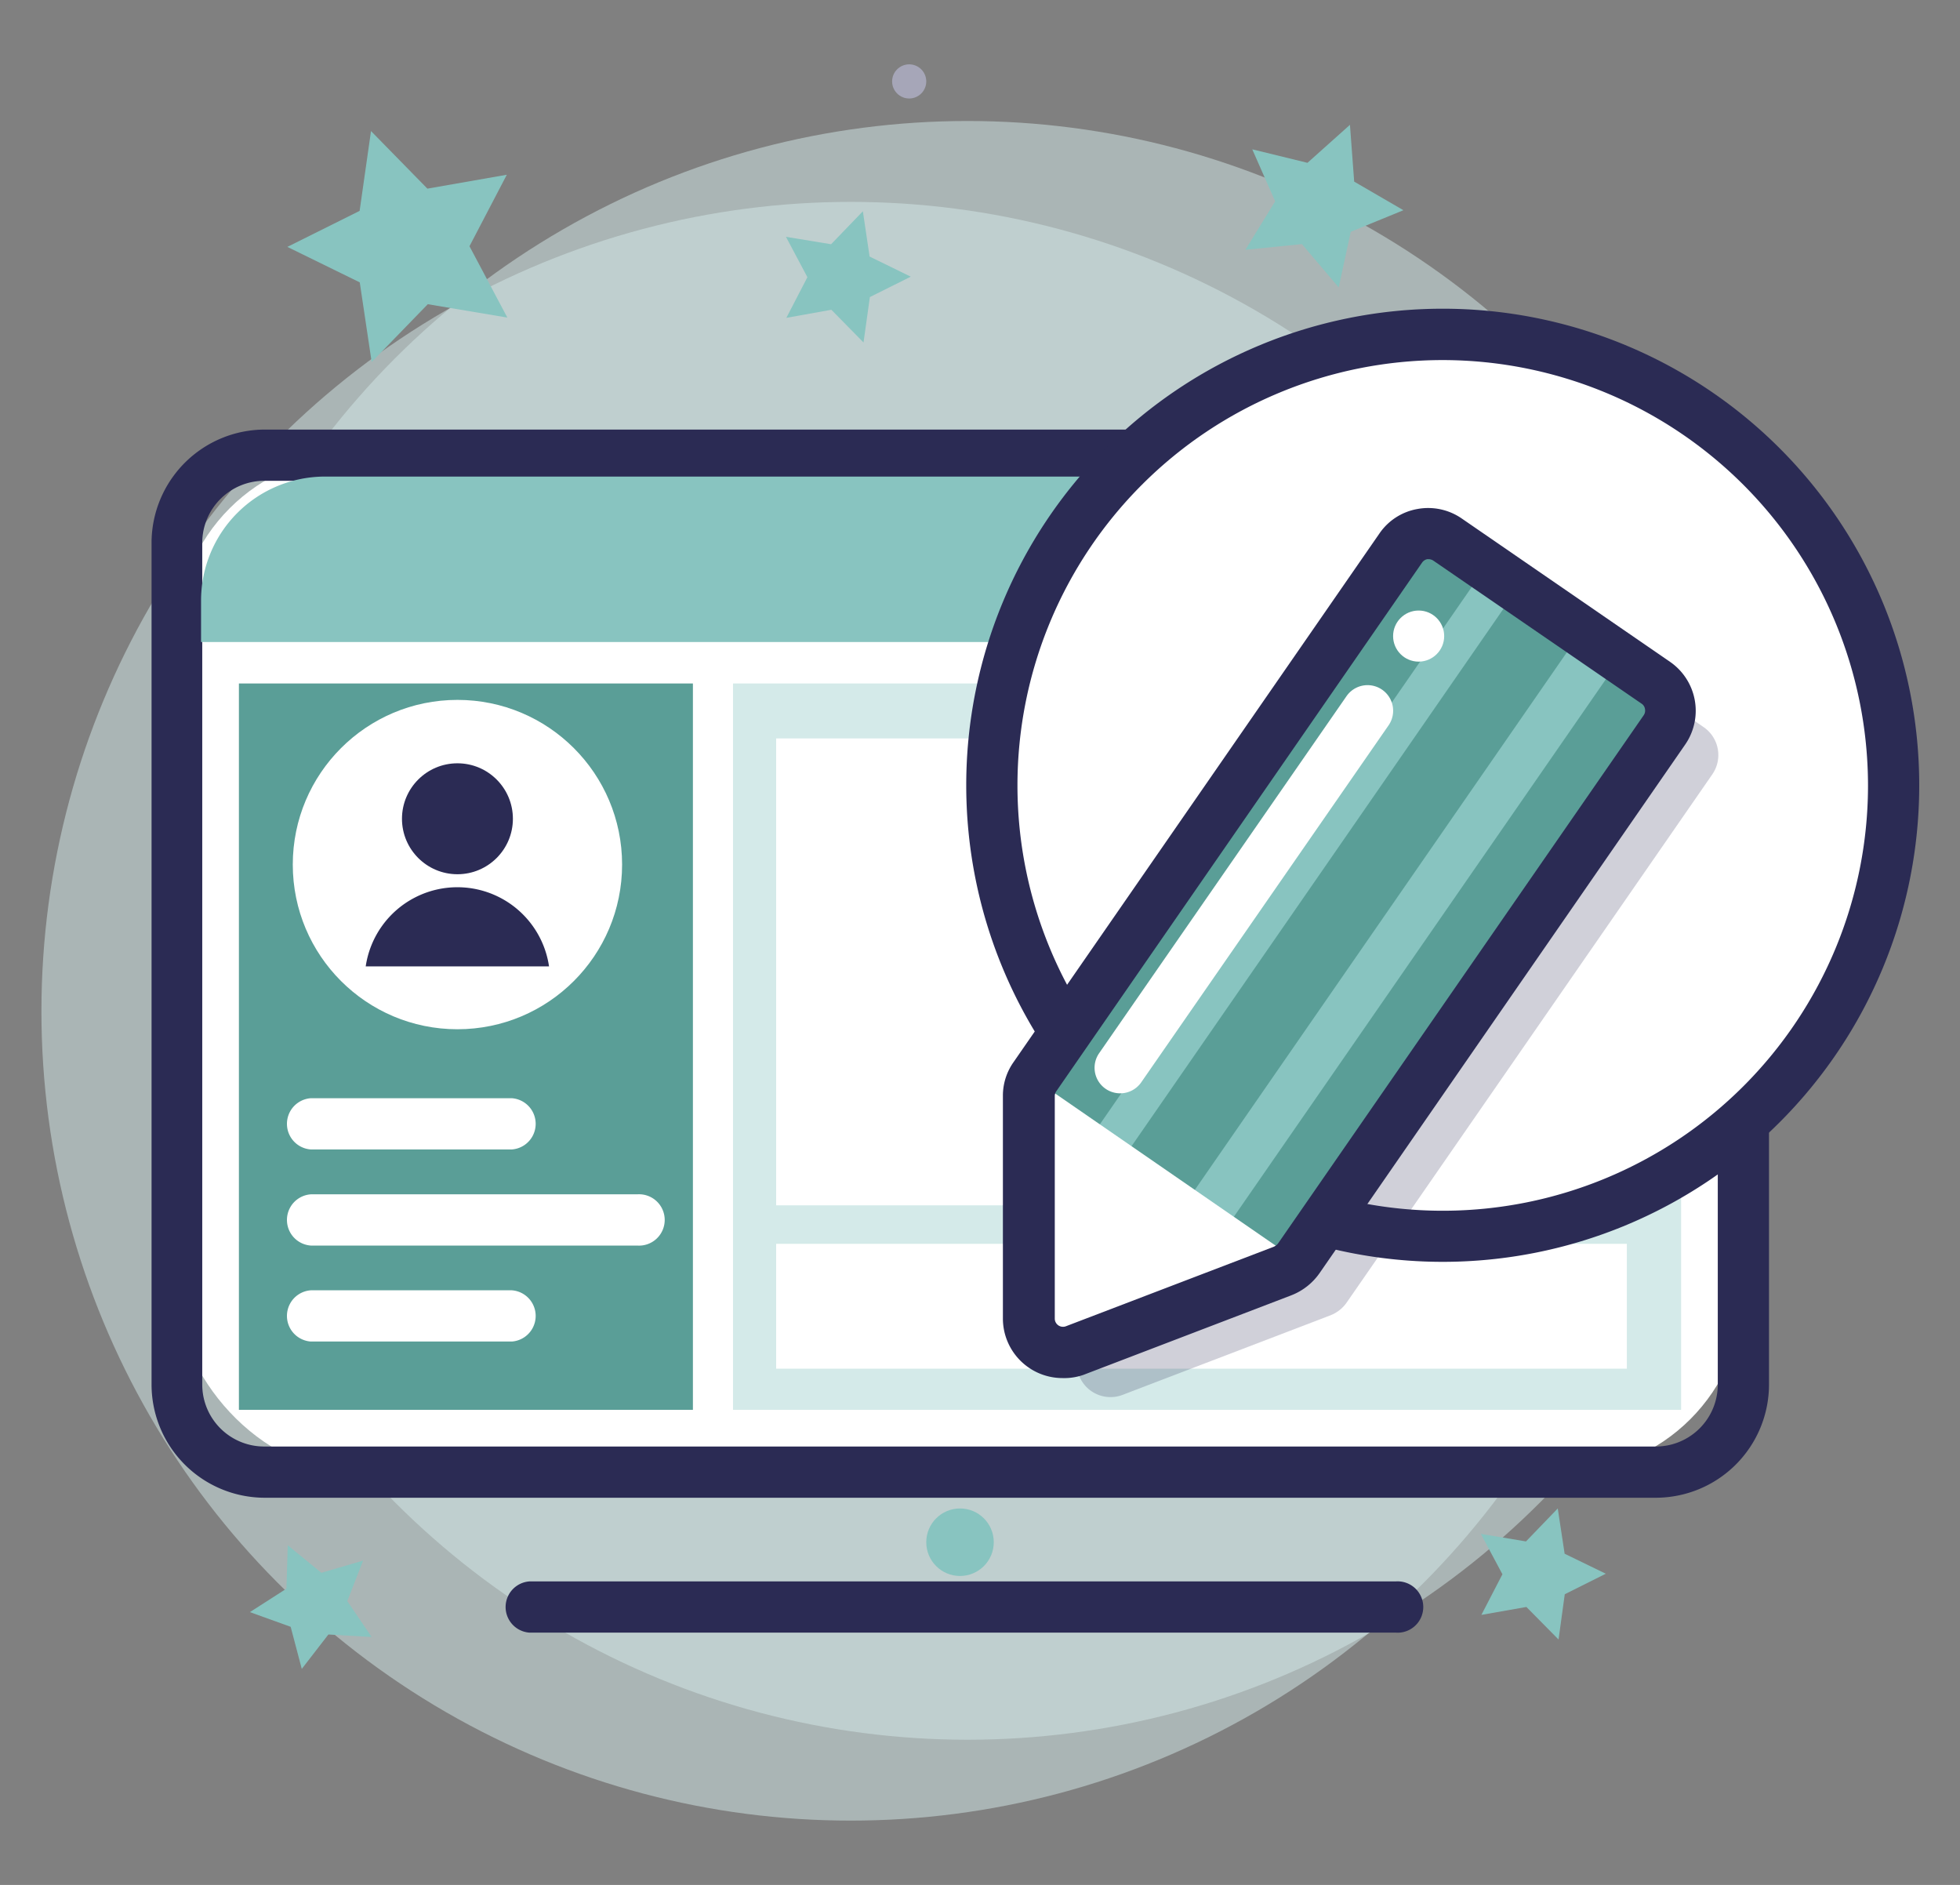 <svg xmlns="http://www.w3.org/2000/svg" viewBox="0 0 148.08 142.39"><rect x="0" y="0" width="148.08" height="142.39" fill="#808080" stroke="none"/><defs><style>.cls-1{isolation:isolate;}.cls-2{opacity:0.5;}.cls-2,.cls-8{mix-blend-mode:multiply;}.cls-3{fill:#d4eae9;}.cls-4{fill:#fff;}.cls-5{fill:#2b2b54;}.cls-6{fill:#88c4c0;}.cls-7{fill:#5a9e97;}.cls-8{opacity:0.22;}.cls-9{fill:#a6a6b8;}</style></defs><title>plan</title><g class="cls-1"><g id="Capa_1" data-name="Capa 1"><g class="cls-2"><circle class="cls-3" cx="64.27" cy="76.39" r="61.14"/></g><g class="cls-2"><circle class="cls-3" cx="73.1" cy="70.28" r="61.14"/></g><rect class="cls-4" x="13.35" y="34.39" width="118.36" height="76.82" rx="13.67" ry="13.67"/><path class="cls-5" d="M125.1,113.14H20a8.56,8.56,0,0,1-8.55-8.54V41A8.57,8.57,0,0,1,20,32.45H125.1A8.57,8.57,0,0,1,133.65,41v63.6A8.56,8.56,0,0,1,125.1,113.14ZM20,36.32A4.69,4.69,0,0,0,15.28,41v63.6A4.68,4.68,0,0,0,20,109.27H125.1a4.68,4.68,0,0,0,4.68-4.67V41a4.69,4.69,0,0,0-4.68-4.68Z"/><path class="cls-6" d="M24.57,36H120.4a9.37,9.37,0,0,1,9.37,9.37V48.5a0,0,0,0,1,0,0H15.19a0,0,0,0,1,0,0V45.33A9.37,9.37,0,0,1,24.57,36Z"/><circle class="cls-4" cx="114.95" cy="41.44" r="1.65"/><circle class="cls-4" cx="119.76" cy="41.44" r="1.65"/><circle class="cls-4" cx="124.57" cy="41.44" r="1.65"/><rect class="cls-7" x="18.05" y="51.63" width="34.3" height="54.87"/><rect class="cls-3" x="55.38" y="51.63" width="71.63" height="54.87"/><rect class="cls-4" x="58.64" y="55.78" width="64.27" height="35.27"/><rect class="cls-4" x="58.64" y="93.96" width="64.27" height="9.43"/><circle class="cls-4" cx="34.56" cy="65.31" r="12.44"/><path class="cls-4" d="M38.67,86.83H23.48a1.94,1.94,0,0,1,0-3.87H38.67a1.94,1.94,0,0,1,0,3.87Z"/><path class="cls-4" d="M48.14,94.09H23.48a1.94,1.94,0,0,1,0-3.87H48.14a1.94,1.94,0,1,1,0,3.87Z"/><path class="cls-4" d="M38.67,101.34H23.48a1.94,1.94,0,0,1,0-3.87H38.67a1.94,1.94,0,0,1,0,3.87Z"/><circle class="cls-5" cx="34.56" cy="61.85" r="4.19"/><path class="cls-5" d="M41.48,73a7,7,0,0,0-13.85,0Z"/><circle class="cls-6" cx="72.53" cy="116.5" r="2.55"/><circle class="cls-4" cx="108.95" cy="59.33" r="34.06"/><path class="cls-5" d="M109,95.32a36,36,0,1,1,36-36A36,36,0,0,1,109,95.32Zm0-68.12a32.13,32.13,0,1,0,32.13,32.13A32.16,32.16,0,0,0,109,27.2Z"/><path class="cls-5" d="M105.45,123.33H40a1.94,1.94,0,0,1,0-3.87h65.45a1.94,1.94,0,1,1,0,3.87Z"/><g class="cls-8"><path class="cls-5" d="M109.44,44.78,81.8,84.71a2.56,2.56,0,0,0-.45,1.44l0,16.83a2.55,2.55,0,0,0,3.46,2.39l15.68-6a2.67,2.67,0,0,0,1.27-1l27.61-39.88a2.56,2.56,0,0,0-.64-3.55L113,44.13A2.55,2.55,0,0,0,109.44,44.78Z"/></g><rect class="cls-6" x="90.27" y="42.06" width="23.23" height="51.86" transform="translate(56.8 -45.9) rotate(34.69)"/><rect class="cls-7" x="91.82" y="37.1" width="5.81" height="51.86" transform="translate(52.71 -42.71) rotate(34.69)"/><rect class="cls-7" x="98.99" y="42.06" width="5.81" height="51.86" transform="translate(56.8 -45.9) rotate(34.69)"/><rect class="cls-7" x="106.71" y="47.41" width="5.81" height="51.86" transform="translate(61.22 -49.35) rotate(34.69)"/><polygon class="cls-4" points="97.44 94.83 79.55 101.98 78.51 81.77 97.44 94.83"/><path class="cls-5" d="M80.26,104.1a4.5,4.5,0,0,1-4.49-4.49l0-16.84a4.39,4.39,0,0,1,.8-2.53l27.64-39.93h0a4.4,4.4,0,0,1,2.88-1.86,4.46,4.46,0,0,1,3.35.72L126.18,50a4.49,4.49,0,0,1,1.14,6.24L99.71,96.15a4.66,4.66,0,0,1-2.18,1.71l-15.68,6A4.42,4.42,0,0,1,80.26,104.1Zm27.68-61.86h-.11a.63.63,0,0,0-.39.26h0L79.8,82.44a.61.61,0,0,0-.11.35l0,16.83a.62.62,0,0,0,.83.57l15.69-6a.82.82,0,0,0,.37-.29l27.61-39.88a.62.62,0,0,0,.09-.46.58.58,0,0,0-.25-.4L108.29,42.35A.67.67,0,0,0,107.94,42.24Zm-2.09-.83Z"/><path class="cls-4" d="M84.61,82.59a1.93,1.93,0,0,1-1.59-3l18.71-27a1.93,1.93,0,1,1,3.18,2.2l-18.71,27A1.93,1.93,0,0,1,84.61,82.59Z"/><circle class="cls-4" cx="107.18" cy="48.05" r="1.93"/><polygon class="cls-6" points="38.33 23.99 32.32 22.98 28.08 27.35 27.18 21.33 21.71 18.65 27.17 15.93 28.03 9.9 32.29 14.25 38.29 13.2 35.47 18.6 38.33 23.99"/><polygon class="cls-6" points="65.24 25.87 62.81 23.4 59.41 24.01 61 20.94 59.38 17.89 62.79 18.45 65.19 15.96 65.7 19.38 68.81 20.9 65.72 22.44 65.24 25.87"/><polygon class="cls-6" points="101.14 21.71 98.36 18.44 94.09 18.87 96.34 15.21 94.61 11.28 98.78 12.3 101.99 9.43 102.31 13.72 106.03 15.88 102.05 17.51 101.14 21.71"/><circle class="cls-9" cx="68.69" cy="6.15" r="1.29"/><polygon class="cls-6" points="28.08 123.66 24.81 123.47 22.8 126.07 21.96 122.89 18.88 121.78 21.64 120.01 21.74 116.73 24.28 118.81 27.43 117.89 26.24 120.95 28.08 123.66"/><polygon class="cls-6" points="117.75 123.85 115.32 121.39 111.92 121.99 113.51 118.92 111.88 115.87 115.29 116.44 117.69 113.95 118.21 117.37 121.32 118.88 118.22 120.43 117.75 123.85"/></g></g></svg>